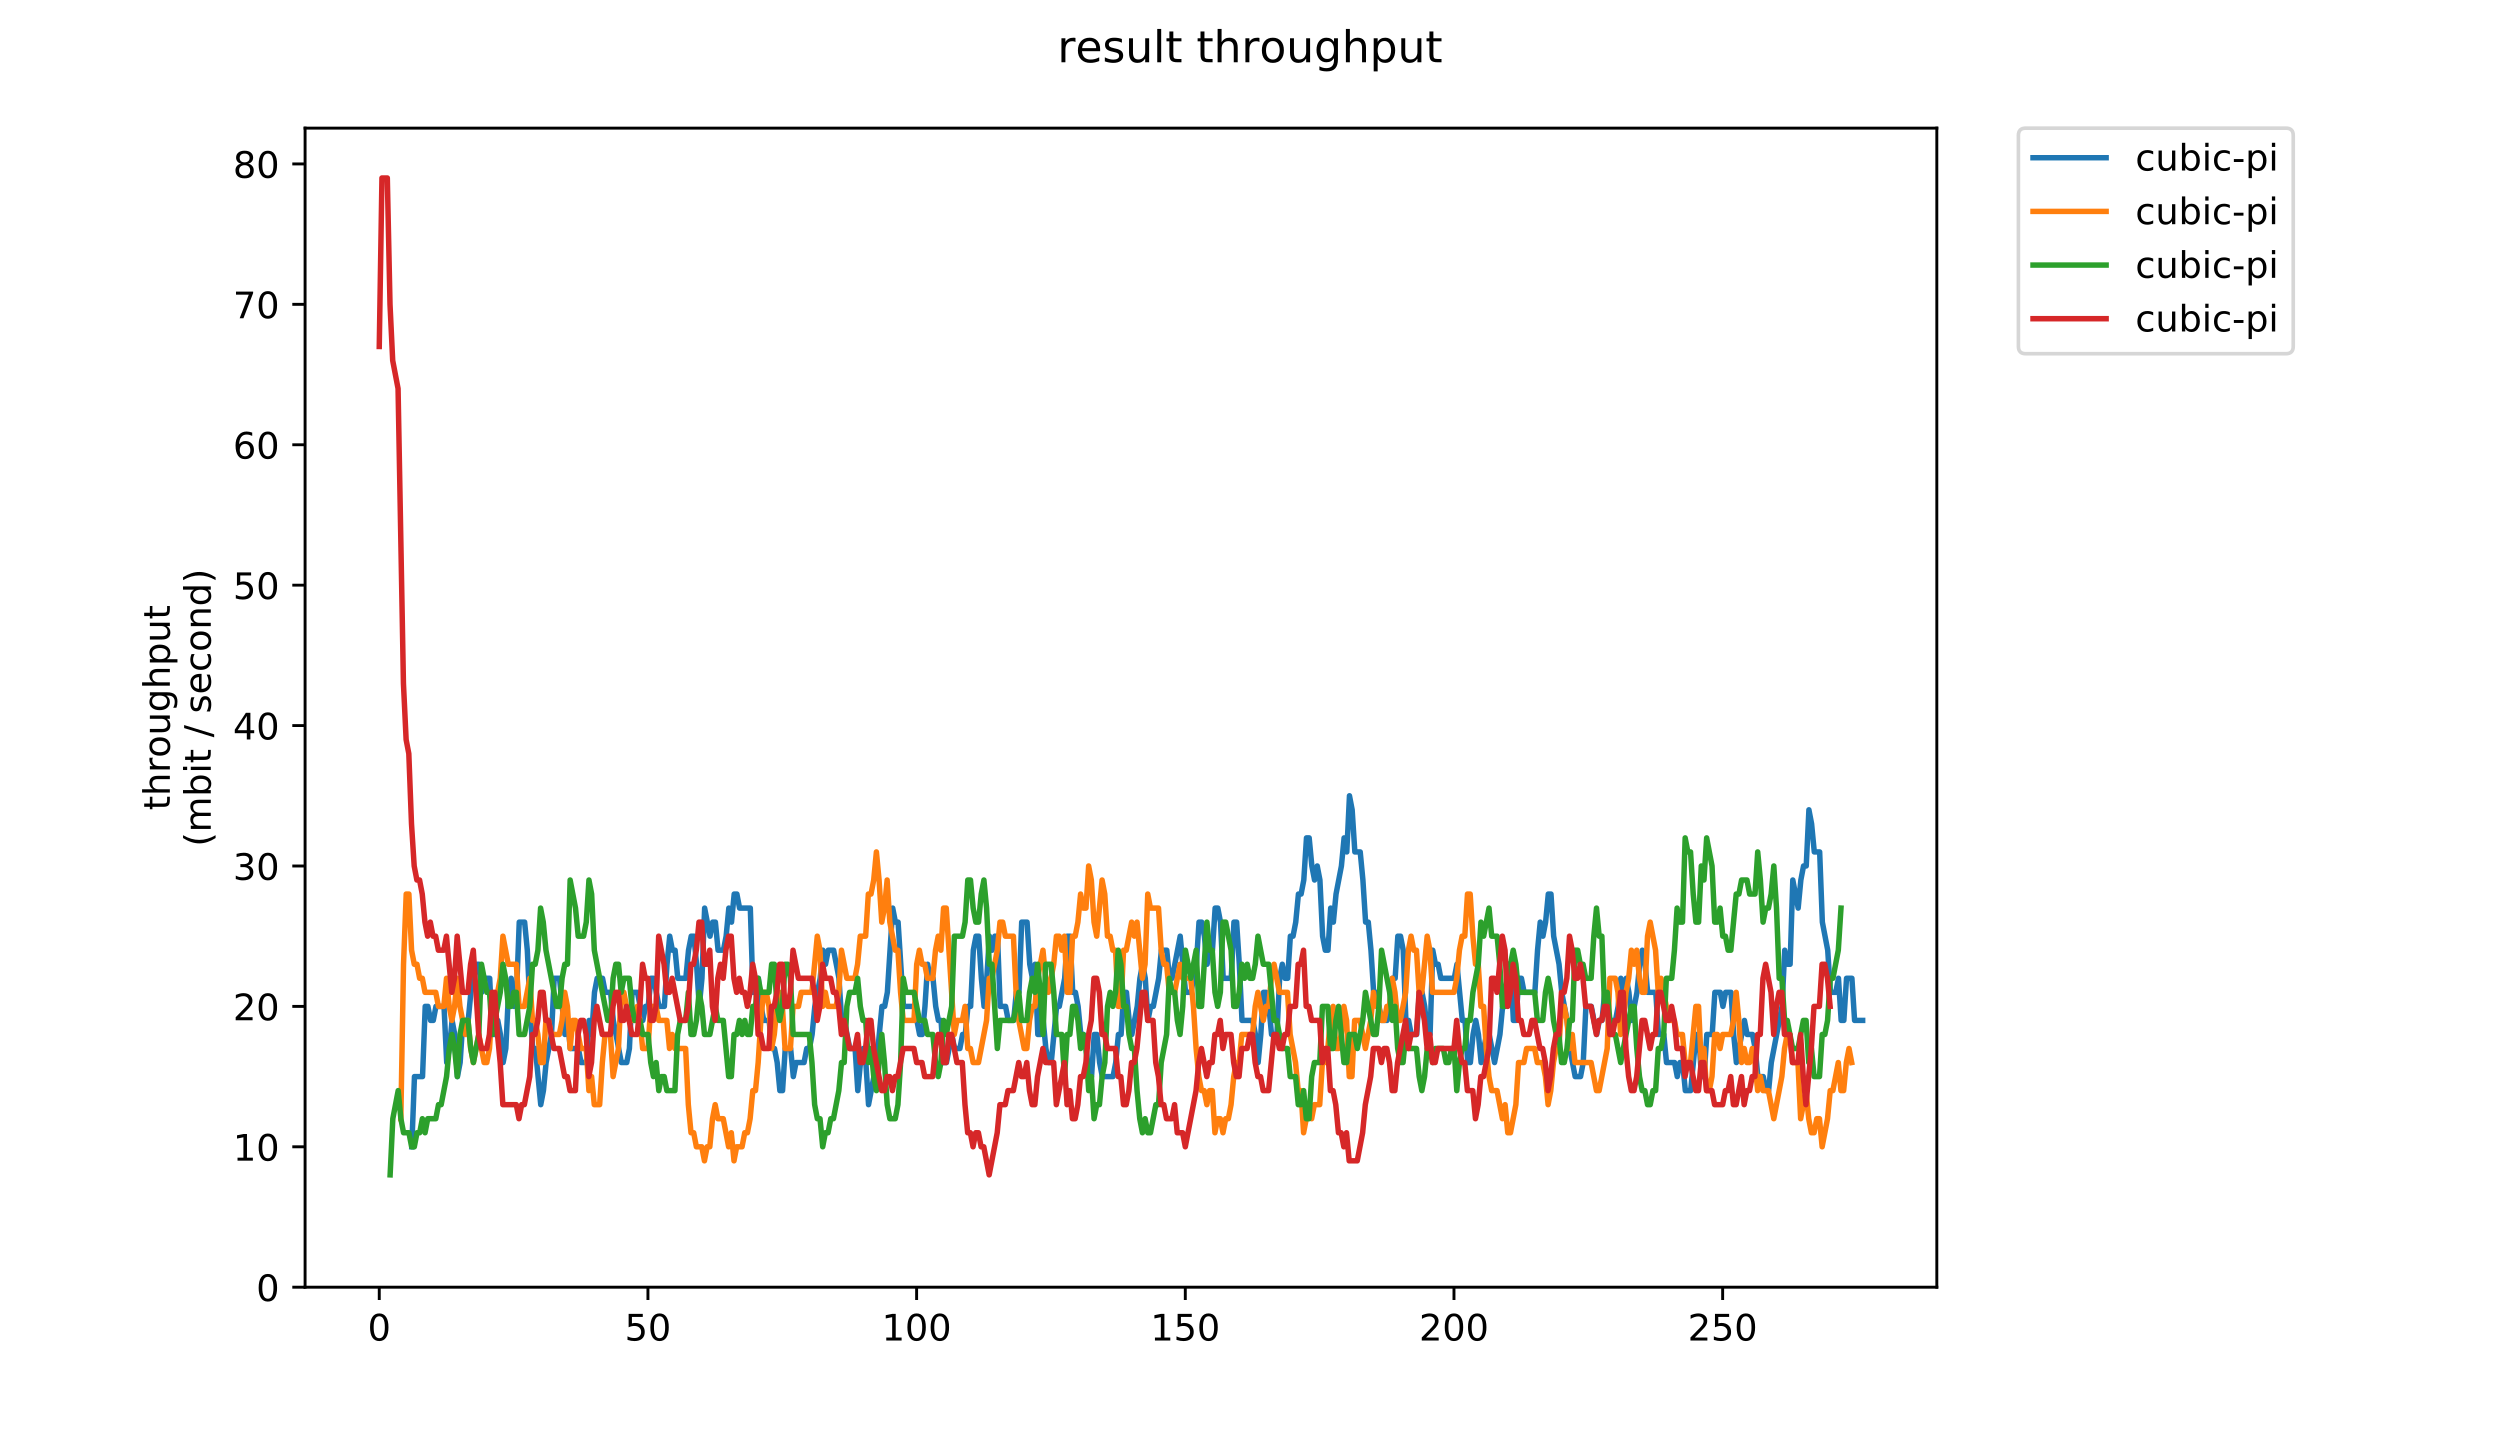 <?xml version="1.0" encoding="utf-8" standalone="no"?>
<!DOCTYPE svg PUBLIC "-//W3C//DTD SVG 1.1//EN"
  "http://www.w3.org/Graphics/SVG/1.1/DTD/svg11.dtd">
<!-- Created with matplotlib (https://matplotlib.org/) -->
<svg height="396pt" version="1.1" viewBox="0 0 684 396" width="684pt" xmlns="http://www.w3.org/2000/svg" xmlns:xlink="http://www.w3.org/1999/xlink">
 <defs>
  <style type="text/css">
*{stroke-linecap:butt;stroke-linejoin:round;}
  </style>
 </defs>
 <g id="figure_1">
  <g id="patch_1">
   <path d="M 0 396 
L 684 396 
L 684 0 
L 0 0 
z
" style="fill:#ffffff;"/>
  </g>
  <g id="axes_1">
   <g id="patch_2">
    <path d="M 83.472 352.174 
L 529.913 352.174 
L 529.913 35.062 
L 83.472 35.062 
z
" style="fill:#ffffff;"/>
   </g>
   <g id="matplotlib.axis_1">
    <g id="xtick_1">
     <g id="line2d_1">
      <defs>
       <path d="M 0 0 
L 0 3.5 
" id="m09dae9f3b0" style="stroke:#000000;stroke-width:0.8;"/>
      </defs>
      <g>
       <use style="stroke:#000000;stroke-width:0.8;" x="103.765" xlink:href="#m09dae9f3b0" y="352.174"/>
      </g>
     </g>
     <g id="text_1">
      <!-- 0 -->
      <defs>
       <path d="M 31.781 66.406 
Q 24.172 66.406 20.328 58.906 
Q 16.5 51.422 16.5 36.375 
Q 16.5 21.391 20.328 13.891 
Q 24.172 6.391 31.781 6.391 
Q 39.453 6.391 43.281 13.891 
Q 47.125 21.391 47.125 36.375 
Q 47.125 51.422 43.281 58.906 
Q 39.453 66.406 31.781 66.406 
z
M 31.781 74.219 
Q 44.047 74.219 50.516 64.516 
Q 56.984 54.828 56.984 36.375 
Q 56.984 17.969 50.516 8.266 
Q 44.047 -1.422 31.781 -1.422 
Q 19.531 -1.422 13.062 8.266 
Q 6.594 17.969 6.594 36.375 
Q 6.594 54.828 13.062 64.516 
Q 19.531 74.219 31.781 74.219 
z
" id="DejaVuSans-48"/>
      </defs>
      <g transform="translate(100.584 366.773)scale(0.1 -0.1)">
       <use xlink:href="#DejaVuSans-48"/>
      </g>
     </g>
    </g>
    <g id="xtick_2">
     <g id="line2d_2">
      <g>
       <use style="stroke:#000000;stroke-width:0.8;" x="177.276" xlink:href="#m09dae9f3b0" y="352.174"/>
      </g>
     </g>
     <g id="text_2">
      <!-- 50 -->
      <defs>
       <path d="M 10.797 72.906 
L 49.516 72.906 
L 49.516 64.594 
L 19.828 64.594 
L 19.828 46.734 
Q 21.969 47.469 24.109 47.828 
Q 26.266 48.188 28.422 48.188 
Q 40.625 48.188 47.75 41.5 
Q 54.891 34.812 54.891 23.391 
Q 54.891 11.625 47.562 5.094 
Q 40.234 -1.422 26.906 -1.422 
Q 22.312 -1.422 17.547 -0.641 
Q 12.797 0.141 7.719 1.703 
L 7.719 11.625 
Q 12.109 9.234 16.797 8.062 
Q 21.484 6.891 26.703 6.891 
Q 35.156 6.891 40.078 11.328 
Q 45.016 15.766 45.016 23.391 
Q 45.016 31 40.078 35.438 
Q 35.156 39.891 26.703 39.891 
Q 22.75 39.891 18.812 39.016 
Q 14.891 38.141 10.797 36.281 
z
" id="DejaVuSans-53"/>
      </defs>
      <g transform="translate(170.913 366.773)scale(0.1 -0.1)">
       <use xlink:href="#DejaVuSans-53"/>
       <use x="63.623" xlink:href="#DejaVuSans-48"/>
      </g>
     </g>
    </g>
    <g id="xtick_3">
     <g id="line2d_3">
      <g>
       <use style="stroke:#000000;stroke-width:0.8;" x="250.786" xlink:href="#m09dae9f3b0" y="352.174"/>
      </g>
     </g>
     <g id="text_3">
      <!-- 100 -->
      <defs>
       <path d="M 12.406 8.297 
L 28.516 8.297 
L 28.516 63.922 
L 10.984 60.406 
L 10.984 69.391 
L 28.422 72.906 
L 38.281 72.906 
L 38.281 8.297 
L 54.391 8.297 
L 54.391 0 
L 12.406 0 
z
" id="DejaVuSans-49"/>
      </defs>
      <g transform="translate(241.243 366.773)scale(0.1 -0.1)">
       <use xlink:href="#DejaVuSans-49"/>
       <use x="63.623" xlink:href="#DejaVuSans-48"/>
       <use x="127.246" xlink:href="#DejaVuSans-48"/>
      </g>
     </g>
    </g>
    <g id="xtick_4">
     <g id="line2d_4">
      <g>
       <use style="stroke:#000000;stroke-width:0.8;" x="324.297" xlink:href="#m09dae9f3b0" y="352.174"/>
      </g>
     </g>
     <g id="text_4">
      <!-- 150 -->
      <g transform="translate(314.753 366.773)scale(0.1 -0.1)">
       <use xlink:href="#DejaVuSans-49"/>
       <use x="63.623" xlink:href="#DejaVuSans-53"/>
       <use x="127.246" xlink:href="#DejaVuSans-48"/>
      </g>
     </g>
    </g>
    <g id="xtick_5">
     <g id="line2d_5">
      <g>
       <use style="stroke:#000000;stroke-width:0.8;" x="397.808" xlink:href="#m09dae9f3b0" y="352.174"/>
      </g>
     </g>
     <g id="text_5">
      <!-- 200 -->
      <defs>
       <path d="M 19.188 8.297 
L 53.609 8.297 
L 53.609 0 
L 7.328 0 
L 7.328 8.297 
Q 12.938 14.109 22.625 23.891 
Q 32.328 33.688 34.812 36.531 
Q 39.547 41.844 41.422 45.531 
Q 43.312 49.219 43.312 52.781 
Q 43.312 58.594 39.234 62.25 
Q 35.156 65.922 28.609 65.922 
Q 23.969 65.922 18.812 64.312 
Q 13.672 62.703 7.812 59.422 
L 7.812 69.391 
Q 13.766 71.781 18.938 73 
Q 24.125 74.219 28.422 74.219 
Q 39.75 74.219 46.484 68.547 
Q 53.219 62.891 53.219 53.422 
Q 53.219 48.922 51.531 44.891 
Q 49.859 40.875 45.406 35.406 
Q 44.188 33.984 37.641 27.219 
Q 31.109 20.453 19.188 8.297 
z
" id="DejaVuSans-50"/>
      </defs>
      <g transform="translate(388.264 366.773)scale(0.1 -0.1)">
       <use xlink:href="#DejaVuSans-50"/>
       <use x="63.623" xlink:href="#DejaVuSans-48"/>
       <use x="127.246" xlink:href="#DejaVuSans-48"/>
      </g>
     </g>
    </g>
    <g id="xtick_6">
     <g id="line2d_6">
      <g>
       <use style="stroke:#000000;stroke-width:0.8;" x="471.318" xlink:href="#m09dae9f3b0" y="352.174"/>
      </g>
     </g>
     <g id="text_6">
      <!-- 250 -->
      <g transform="translate(461.774 366.773)scale(0.1 -0.1)">
       <use xlink:href="#DejaVuSans-50"/>
       <use x="63.623" xlink:href="#DejaVuSans-53"/>
       <use x="127.246" xlink:href="#DejaVuSans-48"/>
      </g>
     </g>
    </g>
   </g>
   <g id="matplotlib.axis_2">
    <g id="ytick_1">
     <g id="line2d_7">
      <defs>
       <path d="M 0 0 
L -3.5 0 
" id="ma99c3ecaa7" style="stroke:#000000;stroke-width:0.8;"/>
      </defs>
      <g>
       <use style="stroke:#000000;stroke-width:0.8;" x="83.472" xlink:href="#ma99c3ecaa7" y="352.174"/>
      </g>
     </g>
     <g id="text_7">
      <!-- 0 -->
      <g transform="translate(70.11 355.973)scale(0.1 -0.1)">
       <use xlink:href="#DejaVuSans-48"/>
      </g>
     </g>
    </g>
    <g id="ytick_2">
     <g id="line2d_8">
      <g>
       <use style="stroke:#000000;stroke-width:0.8;" x="83.472" xlink:href="#ma99c3ecaa7" y="313.76"/>
      </g>
     </g>
     <g id="text_8">
      <!-- 10 -->
      <g transform="translate(63.747 317.559)scale(0.1 -0.1)">
       <use xlink:href="#DejaVuSans-49"/>
       <use x="63.623" xlink:href="#DejaVuSans-48"/>
      </g>
     </g>
    </g>
    <g id="ytick_3">
     <g id="line2d_9">
      <g>
       <use style="stroke:#000000;stroke-width:0.8;" x="83.472" xlink:href="#ma99c3ecaa7" y="275.345"/>
      </g>
     </g>
     <g id="text_9">
      <!-- 20 -->
      <g transform="translate(63.747 279.144)scale(0.1 -0.1)">
       <use xlink:href="#DejaVuSans-50"/>
       <use x="63.623" xlink:href="#DejaVuSans-48"/>
      </g>
     </g>
    </g>
    <g id="ytick_4">
     <g id="line2d_10">
      <g>
       <use style="stroke:#000000;stroke-width:0.8;" x="83.472" xlink:href="#ma99c3ecaa7" y="236.931"/>
      </g>
     </g>
     <g id="text_10">
      <!-- 30 -->
      <defs>
       <path d="M 40.578 39.312 
Q 47.656 37.797 51.625 33 
Q 55.609 28.219 55.609 21.188 
Q 55.609 10.406 48.188 4.484 
Q 40.766 -1.422 27.094 -1.422 
Q 22.516 -1.422 17.656 -0.516 
Q 12.797 0.391 7.625 2.203 
L 7.625 11.719 
Q 11.719 9.328 16.594 8.109 
Q 21.484 6.891 26.812 6.891 
Q 36.078 6.891 40.938 10.547 
Q 45.797 14.203 45.797 21.188 
Q 45.797 27.641 41.281 31.266 
Q 36.766 34.906 28.719 34.906 
L 20.219 34.906 
L 20.219 43.016 
L 29.109 43.016 
Q 36.375 43.016 40.234 45.922 
Q 44.094 48.828 44.094 54.297 
Q 44.094 59.906 40.109 62.906 
Q 36.141 65.922 28.719 65.922 
Q 24.656 65.922 20.016 65.031 
Q 15.375 64.156 9.812 62.312 
L 9.812 71.094 
Q 15.438 72.656 20.344 73.438 
Q 25.25 74.219 29.594 74.219 
Q 40.828 74.219 47.359 69.109 
Q 53.906 64.016 53.906 55.328 
Q 53.906 49.266 50.438 45.094 
Q 46.969 40.922 40.578 39.312 
z
" id="DejaVuSans-51"/>
      </defs>
      <g transform="translate(63.747 240.73)scale(0.1 -0.1)">
       <use xlink:href="#DejaVuSans-51"/>
       <use x="63.623" xlink:href="#DejaVuSans-48"/>
      </g>
     </g>
    </g>
    <g id="ytick_5">
     <g id="line2d_11">
      <g>
       <use style="stroke:#000000;stroke-width:0.8;" x="83.472" xlink:href="#ma99c3ecaa7" y="198.516"/>
      </g>
     </g>
     <g id="text_11">
      <!-- 40 -->
      <defs>
       <path d="M 37.797 64.312 
L 12.891 25.391 
L 37.797 25.391 
z
M 35.203 72.906 
L 47.609 72.906 
L 47.609 25.391 
L 58.016 25.391 
L 58.016 17.188 
L 47.609 17.188 
L 47.609 0 
L 37.797 0 
L 37.797 17.188 
L 4.891 17.188 
L 4.891 26.703 
z
" id="DejaVuSans-52"/>
      </defs>
      <g transform="translate(63.747 202.315)scale(0.1 -0.1)">
       <use xlink:href="#DejaVuSans-52"/>
       <use x="63.623" xlink:href="#DejaVuSans-48"/>
      </g>
     </g>
    </g>
    <g id="ytick_6">
     <g id="line2d_12">
      <g>
       <use style="stroke:#000000;stroke-width:0.8;" x="83.472" xlink:href="#ma99c3ecaa7" y="160.102"/>
      </g>
     </g>
     <g id="text_12">
      <!-- 50 -->
      <g transform="translate(63.747 163.901)scale(0.1 -0.1)">
       <use xlink:href="#DejaVuSans-53"/>
       <use x="63.623" xlink:href="#DejaVuSans-48"/>
      </g>
     </g>
    </g>
    <g id="ytick_7">
     <g id="line2d_13">
      <g>
       <use style="stroke:#000000;stroke-width:0.8;" x="83.472" xlink:href="#ma99c3ecaa7" y="121.687"/>
      </g>
     </g>
     <g id="text_13">
      <!-- 60 -->
      <defs>
       <path d="M 33.016 40.375 
Q 26.375 40.375 22.484 35.828 
Q 18.609 31.297 18.609 23.391 
Q 18.609 15.531 22.484 10.953 
Q 26.375 6.391 33.016 6.391 
Q 39.656 6.391 43.531 10.953 
Q 47.406 15.531 47.406 23.391 
Q 47.406 31.297 43.531 35.828 
Q 39.656 40.375 33.016 40.375 
z
M 52.594 71.297 
L 52.594 62.312 
Q 48.875 64.062 45.094 64.984 
Q 41.312 65.922 37.594 65.922 
Q 27.828 65.922 22.672 59.328 
Q 17.531 52.734 16.797 39.406 
Q 19.672 43.656 24.016 45.922 
Q 28.375 48.188 33.594 48.188 
Q 44.578 48.188 50.953 41.516 
Q 57.328 34.859 57.328 23.391 
Q 57.328 12.156 50.688 5.359 
Q 44.047 -1.422 33.016 -1.422 
Q 20.359 -1.422 13.672 8.266 
Q 6.984 17.969 6.984 36.375 
Q 6.984 53.656 15.188 63.938 
Q 23.391 74.219 37.203 74.219 
Q 40.922 74.219 44.703 73.484 
Q 48.484 72.75 52.594 71.297 
z
" id="DejaVuSans-54"/>
      </defs>
      <g transform="translate(63.747 125.486)scale(0.1 -0.1)">
       <use xlink:href="#DejaVuSans-54"/>
       <use x="63.623" xlink:href="#DejaVuSans-48"/>
      </g>
     </g>
    </g>
    <g id="ytick_8">
     <g id="line2d_14">
      <g>
       <use style="stroke:#000000;stroke-width:0.8;" x="83.472" xlink:href="#ma99c3ecaa7" y="83.273"/>
      </g>
     </g>
     <g id="text_14">
      <!-- 70 -->
      <defs>
       <path d="M 8.203 72.906 
L 55.078 72.906 
L 55.078 68.703 
L 28.609 0 
L 18.312 0 
L 43.219 64.594 
L 8.203 64.594 
z
" id="DejaVuSans-55"/>
      </defs>
      <g transform="translate(63.747 87.072)scale(0.1 -0.1)">
       <use xlink:href="#DejaVuSans-55"/>
       <use x="63.623" xlink:href="#DejaVuSans-48"/>
      </g>
     </g>
    </g>
    <g id="ytick_9">
     <g id="line2d_15">
      <g>
       <use style="stroke:#000000;stroke-width:0.8;" x="83.472" xlink:href="#ma99c3ecaa7" y="44.858"/>
      </g>
     </g>
     <g id="text_15">
      <!-- 80 -->
      <defs>
       <path d="M 31.781 34.625 
Q 24.75 34.625 20.719 30.859 
Q 16.703 27.094 16.703 20.516 
Q 16.703 13.922 20.719 10.156 
Q 24.75 6.391 31.781 6.391 
Q 38.812 6.391 42.859 10.172 
Q 46.922 13.969 46.922 20.516 
Q 46.922 27.094 42.891 30.859 
Q 38.875 34.625 31.781 34.625 
z
M 21.922 38.812 
Q 15.578 40.375 12.031 44.719 
Q 8.5 49.078 8.5 55.328 
Q 8.5 64.062 14.719 69.141 
Q 20.953 74.219 31.781 74.219 
Q 42.672 74.219 48.875 69.141 
Q 55.078 64.062 55.078 55.328 
Q 55.078 49.078 51.531 44.719 
Q 48 40.375 41.703 38.812 
Q 48.828 37.156 52.797 32.312 
Q 56.781 27.484 56.781 20.516 
Q 56.781 9.906 50.312 4.234 
Q 43.844 -1.422 31.781 -1.422 
Q 19.734 -1.422 13.25 4.234 
Q 6.781 9.906 6.781 20.516 
Q 6.781 27.484 10.781 32.312 
Q 14.797 37.156 21.922 38.812 
z
M 18.312 54.391 
Q 18.312 48.734 21.844 45.562 
Q 25.391 42.391 31.781 42.391 
Q 38.141 42.391 41.719 45.562 
Q 45.312 48.734 45.312 54.391 
Q 45.312 60.062 41.719 63.234 
Q 38.141 66.406 31.781 66.406 
Q 25.391 66.406 21.844 63.234 
Q 18.312 60.062 18.312 54.391 
z
" id="DejaVuSans-56"/>
      </defs>
      <g transform="translate(63.747 48.657)scale(0.1 -0.1)">
       <use xlink:href="#DejaVuSans-56"/>
       <use x="63.623" xlink:href="#DejaVuSans-48"/>
      </g>
     </g>
    </g>
    <g id="text_16">
     <!-- throughput -->
     <defs>
      <path d="M 18.312 70.219 
L 18.312 54.688 
L 36.812 54.688 
L 36.812 47.703 
L 18.312 47.703 
L 18.312 18.016 
Q 18.312 11.328 20.141 9.422 
Q 21.969 7.516 27.594 7.516 
L 36.812 7.516 
L 36.812 0 
L 27.594 0 
Q 17.188 0 13.234 3.875 
Q 9.281 7.766 9.281 18.016 
L 9.281 47.703 
L 2.688 47.703 
L 2.688 54.688 
L 9.281 54.688 
L 9.281 70.219 
z
" id="DejaVuSans-116"/>
      <path d="M 54.891 33.016 
L 54.891 0 
L 45.906 0 
L 45.906 32.719 
Q 45.906 40.484 42.875 44.328 
Q 39.844 48.188 33.797 48.188 
Q 26.516 48.188 22.312 43.547 
Q 18.109 38.922 18.109 30.906 
L 18.109 0 
L 9.078 0 
L 9.078 75.984 
L 18.109 75.984 
L 18.109 46.188 
Q 21.344 51.125 25.703 53.562 
Q 30.078 56 35.797 56 
Q 45.219 56 50.047 50.172 
Q 54.891 44.344 54.891 33.016 
z
" id="DejaVuSans-104"/>
      <path d="M 41.109 46.297 
Q 39.594 47.172 37.812 47.578 
Q 36.031 48 33.891 48 
Q 26.266 48 22.188 43.047 
Q 18.109 38.094 18.109 28.812 
L 18.109 0 
L 9.078 0 
L 9.078 54.688 
L 18.109 54.688 
L 18.109 46.188 
Q 20.953 51.172 25.484 53.578 
Q 30.031 56 36.531 56 
Q 37.453 56 38.578 55.875 
Q 39.703 55.766 41.062 55.516 
z
" id="DejaVuSans-114"/>
      <path d="M 30.609 48.391 
Q 23.391 48.391 19.188 42.75 
Q 14.984 37.109 14.984 27.297 
Q 14.984 17.484 19.156 11.844 
Q 23.344 6.203 30.609 6.203 
Q 37.797 6.203 41.984 11.859 
Q 46.188 17.531 46.188 27.297 
Q 46.188 37.016 41.984 42.703 
Q 37.797 48.391 30.609 48.391 
z
M 30.609 56 
Q 42.328 56 49.016 48.375 
Q 55.719 40.766 55.719 27.297 
Q 55.719 13.875 49.016 6.219 
Q 42.328 -1.422 30.609 -1.422 
Q 18.844 -1.422 12.172 6.219 
Q 5.516 13.875 5.516 27.297 
Q 5.516 40.766 12.172 48.375 
Q 18.844 56 30.609 56 
z
" id="DejaVuSans-111"/>
      <path d="M 8.5 21.578 
L 8.5 54.688 
L 17.484 54.688 
L 17.484 21.922 
Q 17.484 14.156 20.5 10.266 
Q 23.531 6.391 29.594 6.391 
Q 36.859 6.391 41.078 11.031 
Q 45.312 15.672 45.312 23.688 
L 45.312 54.688 
L 54.297 54.688 
L 54.297 0 
L 45.312 0 
L 45.312 8.406 
Q 42.047 3.422 37.719 1 
Q 33.406 -1.422 27.688 -1.422 
Q 18.266 -1.422 13.375 4.438 
Q 8.5 10.297 8.5 21.578 
z
M 31.109 56 
z
" id="DejaVuSans-117"/>
      <path d="M 45.406 27.984 
Q 45.406 37.75 41.375 43.109 
Q 37.359 48.484 30.078 48.484 
Q 22.859 48.484 18.828 43.109 
Q 14.797 37.75 14.797 27.984 
Q 14.797 18.266 18.828 12.891 
Q 22.859 7.516 30.078 7.516 
Q 37.359 7.516 41.375 12.891 
Q 45.406 18.266 45.406 27.984 
z
M 54.391 6.781 
Q 54.391 -7.172 48.188 -13.984 
Q 42 -20.797 29.203 -20.797 
Q 24.469 -20.797 20.266 -20.094 
Q 16.062 -19.391 12.109 -17.922 
L 12.109 -9.188 
Q 16.062 -11.328 19.922 -12.344 
Q 23.781 -13.375 27.781 -13.375 
Q 36.625 -13.375 41.016 -8.766 
Q 45.406 -4.156 45.406 5.172 
L 45.406 9.625 
Q 42.625 4.781 38.281 2.391 
Q 33.938 0 27.875 0 
Q 17.828 0 11.672 7.656 
Q 5.516 15.328 5.516 27.984 
Q 5.516 40.672 11.672 48.328 
Q 17.828 56 27.875 56 
Q 33.938 56 38.281 53.609 
Q 42.625 51.219 45.406 46.391 
L 45.406 54.688 
L 54.391 54.688 
z
" id="DejaVuSans-103"/>
      <path d="M 18.109 8.203 
L 18.109 -20.797 
L 9.078 -20.797 
L 9.078 54.688 
L 18.109 54.688 
L 18.109 46.391 
Q 20.953 51.266 25.266 53.625 
Q 29.594 56 35.594 56 
Q 45.562 56 51.781 48.094 
Q 58.016 40.188 58.016 27.297 
Q 58.016 14.406 51.781 6.484 
Q 45.562 -1.422 35.594 -1.422 
Q 29.594 -1.422 25.266 0.953 
Q 20.953 3.328 18.109 8.203 
z
M 48.688 27.297 
Q 48.688 37.203 44.609 42.844 
Q 40.531 48.484 33.406 48.484 
Q 26.266 48.484 22.188 42.844 
Q 18.109 37.203 18.109 27.297 
Q 18.109 17.391 22.188 11.75 
Q 26.266 6.109 33.406 6.109 
Q 40.531 6.109 44.609 11.75 
Q 48.688 17.391 48.688 27.297 
z
" id="DejaVuSans-112"/>
     </defs>
     <g transform="translate(46.47 221.675)rotate(-90)scale(0.1 -0.1)">
      <use xlink:href="#DejaVuSans-116"/>
      <use x="39.209" xlink:href="#DejaVuSans-104"/>
      <use x="102.588" xlink:href="#DejaVuSans-114"/>
      <use x="143.67" xlink:href="#DejaVuSans-111"/>
      <use x="204.852" xlink:href="#DejaVuSans-117"/>
      <use x="268.23" xlink:href="#DejaVuSans-103"/>
      <use x="331.707" xlink:href="#DejaVuSans-104"/>
      <use x="395.086" xlink:href="#DejaVuSans-112"/>
      <use x="458.562" xlink:href="#DejaVuSans-117"/>
      <use x="521.941" xlink:href="#DejaVuSans-116"/>
     </g>
     <!-- (mbit / second) -->
     <defs>
      <path d="M 31 75.875 
Q 24.469 64.656 21.281 53.656 
Q 18.109 42.672 18.109 31.391 
Q 18.109 20.125 21.312 9.062 
Q 24.516 -2 31 -13.188 
L 23.188 -13.188 
Q 15.875 -1.703 12.234 9.375 
Q 8.594 20.453 8.594 31.391 
Q 8.594 42.281 12.203 53.312 
Q 15.828 64.359 23.188 75.875 
z
" id="DejaVuSans-40"/>
      <path d="M 52 44.188 
Q 55.375 50.25 60.062 53.125 
Q 64.75 56 71.094 56 
Q 79.641 56 84.281 50.016 
Q 88.922 44.047 88.922 33.016 
L 88.922 0 
L 79.891 0 
L 79.891 32.719 
Q 79.891 40.578 77.094 44.375 
Q 74.312 48.188 68.609 48.188 
Q 61.625 48.188 57.562 43.547 
Q 53.516 38.922 53.516 30.906 
L 53.516 0 
L 44.484 0 
L 44.484 32.719 
Q 44.484 40.625 41.703 44.406 
Q 38.922 48.188 33.109 48.188 
Q 26.219 48.188 22.156 43.531 
Q 18.109 38.875 18.109 30.906 
L 18.109 0 
L 9.078 0 
L 9.078 54.688 
L 18.109 54.688 
L 18.109 46.188 
Q 21.188 51.219 25.484 53.609 
Q 29.781 56 35.688 56 
Q 41.656 56 45.828 52.969 
Q 50 49.953 52 44.188 
z
" id="DejaVuSans-109"/>
      <path d="M 48.688 27.297 
Q 48.688 37.203 44.609 42.844 
Q 40.531 48.484 33.406 48.484 
Q 26.266 48.484 22.188 42.844 
Q 18.109 37.203 18.109 27.297 
Q 18.109 17.391 22.188 11.75 
Q 26.266 6.109 33.406 6.109 
Q 40.531 6.109 44.609 11.75 
Q 48.688 17.391 48.688 27.297 
z
M 18.109 46.391 
Q 20.953 51.266 25.266 53.625 
Q 29.594 56 35.594 56 
Q 45.562 56 51.781 48.094 
Q 58.016 40.188 58.016 27.297 
Q 58.016 14.406 51.781 6.484 
Q 45.562 -1.422 35.594 -1.422 
Q 29.594 -1.422 25.266 0.953 
Q 20.953 3.328 18.109 8.203 
L 18.109 0 
L 9.078 0 
L 9.078 75.984 
L 18.109 75.984 
z
" id="DejaVuSans-98"/>
      <path d="M 9.422 54.688 
L 18.406 54.688 
L 18.406 0 
L 9.422 0 
z
M 9.422 75.984 
L 18.406 75.984 
L 18.406 64.594 
L 9.422 64.594 
z
" id="DejaVuSans-105"/>
      <path id="DejaVuSans-32"/>
      <path d="M 25.391 72.906 
L 33.688 72.906 
L 8.297 -9.281 
L 0 -9.281 
z
" id="DejaVuSans-47"/>
      <path d="M 44.281 53.078 
L 44.281 44.578 
Q 40.484 46.531 36.375 47.5 
Q 32.281 48.484 27.875 48.484 
Q 21.188 48.484 17.844 46.438 
Q 14.5 44.391 14.5 40.281 
Q 14.5 37.156 16.891 35.375 
Q 19.281 33.594 26.516 31.984 
L 29.594 31.297 
Q 39.156 29.25 43.188 25.516 
Q 47.219 21.781 47.219 15.094 
Q 47.219 7.469 41.188 3.016 
Q 35.156 -1.422 24.609 -1.422 
Q 20.219 -1.422 15.453 -0.562 
Q 10.688 0.297 5.422 2 
L 5.422 11.281 
Q 10.406 8.688 15.234 7.391 
Q 20.062 6.109 24.812 6.109 
Q 31.156 6.109 34.562 8.281 
Q 37.984 10.453 37.984 14.406 
Q 37.984 18.062 35.516 20.016 
Q 33.062 21.969 24.703 23.781 
L 21.578 24.516 
Q 13.234 26.266 9.516 29.906 
Q 5.812 33.547 5.812 39.891 
Q 5.812 47.609 11.281 51.797 
Q 16.75 56 26.812 56 
Q 31.781 56 36.172 55.266 
Q 40.578 54.547 44.281 53.078 
z
" id="DejaVuSans-115"/>
      <path d="M 56.203 29.594 
L 56.203 25.203 
L 14.891 25.203 
Q 15.484 15.922 20.484 11.062 
Q 25.484 6.203 34.422 6.203 
Q 39.594 6.203 44.453 7.469 
Q 49.312 8.734 54.109 11.281 
L 54.109 2.781 
Q 49.266 0.734 44.188 -0.344 
Q 39.109 -1.422 33.891 -1.422 
Q 20.797 -1.422 13.156 6.188 
Q 5.516 13.812 5.516 26.812 
Q 5.516 40.234 12.766 48.109 
Q 20.016 56 32.328 56 
Q 43.359 56 49.781 48.891 
Q 56.203 41.797 56.203 29.594 
z
M 47.219 32.234 
Q 47.125 39.594 43.094 43.984 
Q 39.062 48.391 32.422 48.391 
Q 24.906 48.391 20.391 44.141 
Q 15.875 39.891 15.188 32.172 
z
" id="DejaVuSans-101"/>
      <path d="M 48.781 52.594 
L 48.781 44.188 
Q 44.969 46.297 41.141 47.344 
Q 37.312 48.391 33.406 48.391 
Q 24.656 48.391 19.812 42.844 
Q 14.984 37.312 14.984 27.297 
Q 14.984 17.281 19.812 11.734 
Q 24.656 6.203 33.406 6.203 
Q 37.312 6.203 41.141 7.25 
Q 44.969 8.297 48.781 10.406 
L 48.781 2.094 
Q 45.016 0.344 40.984 -0.531 
Q 36.969 -1.422 32.422 -1.422 
Q 20.062 -1.422 12.781 6.344 
Q 5.516 14.109 5.516 27.297 
Q 5.516 40.672 12.859 48.328 
Q 20.219 56 33.016 56 
Q 37.156 56 41.109 55.141 
Q 45.062 54.297 48.781 52.594 
z
" id="DejaVuSans-99"/>
      <path d="M 54.891 33.016 
L 54.891 0 
L 45.906 0 
L 45.906 32.719 
Q 45.906 40.484 42.875 44.328 
Q 39.844 48.188 33.797 48.188 
Q 26.516 48.188 22.312 43.547 
Q 18.109 38.922 18.109 30.906 
L 18.109 0 
L 9.078 0 
L 9.078 54.688 
L 18.109 54.688 
L 18.109 46.188 
Q 21.344 51.125 25.703 53.562 
Q 30.078 56 35.797 56 
Q 45.219 56 50.047 50.172 
Q 54.891 44.344 54.891 33.016 
z
" id="DejaVuSans-110"/>
      <path d="M 45.406 46.391 
L 45.406 75.984 
L 54.391 75.984 
L 54.391 0 
L 45.406 0 
L 45.406 8.203 
Q 42.578 3.328 38.25 0.953 
Q 33.938 -1.422 27.875 -1.422 
Q 17.969 -1.422 11.734 6.484 
Q 5.516 14.406 5.516 27.297 
Q 5.516 40.188 11.734 48.094 
Q 17.969 56 27.875 56 
Q 33.938 56 38.25 53.625 
Q 42.578 51.266 45.406 46.391 
z
M 14.797 27.297 
Q 14.797 17.391 18.875 11.75 
Q 22.953 6.109 30.078 6.109 
Q 37.203 6.109 41.297 11.75 
Q 45.406 17.391 45.406 27.297 
Q 45.406 37.203 41.297 42.844 
Q 37.203 48.484 30.078 48.484 
Q 22.953 48.484 18.875 42.844 
Q 14.797 37.203 14.797 27.297 
z
" id="DejaVuSans-100"/>
      <path d="M 8.016 75.875 
L 15.828 75.875 
Q 23.141 64.359 26.781 53.312 
Q 30.422 42.281 30.422 31.391 
Q 30.422 20.453 26.781 9.375 
Q 23.141 -1.703 15.828 -13.188 
L 8.016 -13.188 
Q 14.5 -2 17.703 9.062 
Q 20.906 20.125 20.906 31.391 
Q 20.906 42.672 17.703 53.656 
Q 14.5 64.656 8.016 75.875 
z
" id="DejaVuSans-41"/>
     </defs>
     <g transform="translate(57.668 231.609)rotate(-90)scale(0.1 -0.1)">
      <use xlink:href="#DejaVuSans-40"/>
      <use x="39.014" xlink:href="#DejaVuSans-109"/>
      <use x="136.426" xlink:href="#DejaVuSans-98"/>
      <use x="199.902" xlink:href="#DejaVuSans-105"/>
      <use x="227.686" xlink:href="#DejaVuSans-116"/>
      <use x="266.895" xlink:href="#DejaVuSans-32"/>
      <use x="298.682" xlink:href="#DejaVuSans-47"/>
      <use x="332.373" xlink:href="#DejaVuSans-32"/>
      <use x="364.16" xlink:href="#DejaVuSans-115"/>
      <use x="416.26" xlink:href="#DejaVuSans-101"/>
      <use x="477.783" xlink:href="#DejaVuSans-99"/>
      <use x="532.764" xlink:href="#DejaVuSans-111"/>
      <use x="593.945" xlink:href="#DejaVuSans-110"/>
      <use x="657.324" xlink:href="#DejaVuSans-100"/>
      <use x="720.801" xlink:href="#DejaVuSans-41"/>
     </g>
    </g>
   </g>
   <g id="line2d_16">
    <path clip-path="url(#pf446fd4dc3)" d="M 112.663 313.76 
L 113.398 294.552 
L 115.603 294.552 
L 116.338 275.345 
L 117.073 275.345 
L 117.809 279.187 
L 118.544 279.187 
L 119.279 275.345 
L 121.484 275.345 
L 122.219 290.711 
L 122.954 286.87 
L 123.689 279.187 
L 124.425 283.028 
L 125.16 294.552 
L 125.895 290.711 
L 126.63 279.187 
L 128.1 279.187 
L 128.835 271.504 
L 130.305 263.821 
L 131.04 263.821 
L 131.776 271.504 
L 132.511 267.662 
L 133.981 267.662 
L 134.716 283.028 
L 135.451 283.028 
L 136.186 279.187 
L 136.921 283.028 
L 137.656 290.711 
L 138.392 286.87 
L 139.127 271.504 
L 139.862 267.662 
L 140.597 275.345 
L 141.332 271.504 
L 142.067 252.296 
L 143.537 252.296 
L 144.272 259.979 
L 145.008 275.345 
L 145.743 286.87 
L 146.478 286.87 
L 147.948 302.235 
L 148.683 298.394 
L 149.418 290.711 
L 150.888 283.028 
L 151.623 267.662 
L 153.094 267.662 
L 154.564 283.028 
L 155.299 279.187 
L 156.034 286.87 
L 158.239 286.87 
L 158.975 290.711 
L 160.445 290.711 
L 161.18 279.187 
L 161.915 283.028 
L 162.65 271.504 
L 163.385 267.662 
L 164.855 267.662 
L 165.59 271.504 
L 167.061 271.504 
L 167.796 279.187 
L 170.001 290.711 
L 171.471 290.711 
L 172.206 286.87 
L 172.942 271.504 
L 174.412 271.504 
L 175.882 279.187 
L 176.617 275.345 
L 177.352 275.345 
L 178.087 267.662 
L 178.822 267.662 
L 180.293 275.345 
L 181.763 275.345 
L 182.498 263.821 
L 183.233 256.138 
L 183.968 259.979 
L 184.703 259.979 
L 185.438 267.662 
L 187.644 267.662 
L 188.379 259.979 
L 189.114 256.138 
L 189.849 256.138 
L 190.584 263.821 
L 191.319 275.345 
L 192.054 267.662 
L 192.789 248.455 
L 194.26 256.138 
L 194.995 252.296 
L 195.73 252.296 
L 196.465 259.979 
L 197.935 259.979 
L 198.67 256.138 
L 199.405 248.455 
L 200.14 252.296 
L 200.876 244.614 
L 201.611 244.614 
L 202.346 248.455 
L 205.286 248.455 
L 206.021 271.504 
L 206.756 271.504 
L 207.492 267.662 
L 208.227 275.345 
L 208.962 279.187 
L 210.432 279.187 
L 211.167 286.87 
L 211.902 286.87 
L 212.637 290.711 
L 213.372 298.394 
L 214.107 298.394 
L 214.843 286.87 
L 216.313 286.87 
L 217.048 294.552 
L 217.783 290.711 
L 219.988 290.711 
L 220.723 286.87 
L 221.459 286.87 
L 222.194 283.028 
L 222.929 275.345 
L 224.399 267.662 
L 225.134 259.979 
L 225.869 263.821 
L 226.604 259.979 
L 228.075 259.979 
L 229.545 267.662 
L 230.28 279.187 
L 231.015 279.187 
L 232.485 286.87 
L 233.955 286.87 
L 234.69 298.394 
L 235.426 290.711 
L 236.161 286.87 
L 236.896 290.711 
L 237.631 302.235 
L 239.836 290.711 
L 241.306 275.345 
L 242.042 275.345 
L 242.777 271.504 
L 244.247 248.455 
L 244.982 252.296 
L 245.717 252.296 
L 247.187 275.345 
L 250.128 275.345 
L 251.598 283.028 
L 252.333 283.028 
L 253.068 275.345 
L 253.803 263.821 
L 254.538 267.662 
L 255.273 267.662 
L 256.009 275.345 
L 256.744 279.187 
L 257.479 279.187 
L 258.214 290.711 
L 258.949 290.711 
L 260.419 283.028 
L 261.154 286.87 
L 262.625 286.87 
L 263.36 283.028 
L 264.095 283.028 
L 264.83 275.345 
L 265.565 275.345 
L 266.3 259.979 
L 267.035 256.138 
L 267.77 256.138 
L 268.505 267.662 
L 269.24 275.345 
L 269.976 267.662 
L 270.711 256.138 
L 271.446 259.979 
L 272.181 256.138 
L 272.916 256.138 
L 273.651 275.345 
L 275.121 275.345 
L 275.856 279.187 
L 277.327 279.187 
L 278.062 271.504 
L 278.797 271.504 
L 279.532 252.296 
L 281.002 252.296 
L 281.737 263.821 
L 282.472 267.662 
L 283.207 263.821 
L 283.943 283.028 
L 284.678 283.028 
L 285.413 279.187 
L 286.148 286.87 
L 286.883 290.711 
L 287.618 290.711 
L 289.088 275.345 
L 289.823 275.345 
L 291.294 267.662 
L 292.029 256.138 
L 292.764 256.138 
L 293.499 271.504 
L 294.234 271.504 
L 294.969 275.345 
L 295.704 283.028 
L 296.439 283.028 
L 297.175 286.87 
L 297.91 294.552 
L 298.645 294.552 
L 299.38 283.028 
L 300.115 283.028 
L 300.85 290.711 
L 301.585 294.552 
L 304.526 294.552 
L 305.261 290.711 
L 305.996 283.028 
L 306.731 283.028 
L 307.466 271.504 
L 308.201 271.504 
L 308.936 279.187 
L 309.671 283.028 
L 311.142 275.345 
L 311.877 267.662 
L 312.612 263.821 
L 313.347 267.662 
L 314.082 279.187 
L 314.817 275.345 
L 315.552 275.345 
L 317.022 267.662 
L 317.757 259.979 
L 319.228 259.979 
L 319.963 267.662 
L 320.698 267.662 
L 322.903 256.138 
L 324.373 271.504 
L 325.844 271.504 
L 327.314 263.821 
L 328.049 252.296 
L 328.784 252.296 
L 329.519 256.138 
L 330.254 263.821 
L 330.989 259.979 
L 331.724 259.979 
L 332.46 248.455 
L 333.195 248.455 
L 333.93 252.296 
L 334.665 267.662 
L 336.87 267.662 
L 337.605 252.296 
L 338.34 252.296 
L 339.076 263.821 
L 339.811 279.187 
L 342.751 279.187 
L 343.486 283.028 
L 344.221 290.711 
L 344.956 283.028 
L 345.692 271.504 
L 346.427 271.504 
L 347.162 275.345 
L 347.897 283.028 
L 349.367 283.028 
L 350.102 267.662 
L 350.837 263.821 
L 351.572 267.662 
L 352.307 267.662 
L 353.043 256.138 
L 353.778 256.138 
L 354.513 252.296 
L 355.248 244.614 
L 355.983 244.614 
L 356.718 240.772 
L 357.453 229.248 
L 358.188 229.248 
L 358.923 236.931 
L 359.659 240.772 
L 360.394 236.931 
L 361.129 240.772 
L 361.864 256.138 
L 362.599 259.979 
L 363.334 259.979 
L 364.069 248.455 
L 364.804 252.296 
L 365.539 244.614 
L 367.01 236.931 
L 367.745 229.248 
L 368.48 233.089 
L 369.215 217.723 
L 369.95 221.565 
L 370.685 233.089 
L 372.155 233.089 
L 372.89 240.772 
L 373.626 252.296 
L 374.361 252.296 
L 375.096 259.979 
L 375.831 271.504 
L 376.566 271.504 
L 378.036 279.187 
L 379.506 279.187 
L 380.242 275.345 
L 380.977 267.662 
L 381.712 267.662 
L 382.447 256.138 
L 383.182 256.138 
L 383.917 259.979 
L 384.652 279.187 
L 385.387 279.187 
L 386.122 283.028 
L 387.593 283.028 
L 388.328 271.504 
L 389.063 271.504 
L 389.798 275.345 
L 390.533 283.028 
L 391.268 283.028 
L 392.003 259.979 
L 392.738 263.821 
L 393.473 263.821 
L 394.209 267.662 
L 397.884 267.662 
L 398.619 263.821 
L 400.089 279.187 
L 400.824 279.187 
L 401.56 290.711 
L 402.295 290.711 
L 403.03 283.028 
L 403.765 279.187 
L 404.5 283.028 
L 405.235 290.711 
L 406.705 283.028 
L 407.44 283.028 
L 408.911 290.711 
L 410.381 283.028 
L 411.116 275.345 
L 411.851 275.345 
L 412.586 263.821 
L 413.321 263.821 
L 414.056 279.187 
L 414.792 279.187 
L 415.527 267.662 
L 416.262 267.662 
L 416.997 271.504 
L 419.937 271.504 
L 420.672 259.979 
L 421.407 252.296 
L 422.143 256.138 
L 422.878 252.296 
L 423.613 244.614 
L 424.348 244.614 
L 425.083 256.138 
L 426.553 263.821 
L 427.288 271.504 
L 428.759 279.187 
L 429.494 286.87 
L 430.964 294.552 
L 432.434 294.552 
L 433.169 290.711 
L 433.904 275.345 
L 435.374 275.345 
L 436.845 283.028 
L 437.58 279.187 
L 438.315 279.187 
L 439.05 271.504 
L 439.785 275.345 
L 440.52 283.028 
L 441.255 279.187 
L 441.99 279.187 
L 442.726 275.345 
L 443.461 267.662 
L 444.196 271.504 
L 444.931 267.662 
L 445.666 271.504 
L 446.401 279.187 
L 447.871 271.504 
L 448.606 263.821 
L 449.341 259.979 
L 450.077 263.821 
L 450.812 271.504 
L 453.017 271.504 
L 453.752 283.028 
L 455.222 283.028 
L 455.957 290.711 
L 458.163 290.711 
L 458.898 294.552 
L 459.633 290.711 
L 460.368 290.711 
L 461.103 298.394 
L 462.573 298.394 
L 464.044 283.028 
L 464.779 283.028 
L 465.514 294.552 
L 466.249 294.552 
L 466.984 283.028 
L 468.454 283.028 
L 469.189 271.504 
L 470.66 271.504 
L 471.395 275.345 
L 472.13 271.504 
L 473.6 271.504 
L 474.335 283.028 
L 475.07 290.711 
L 477.276 279.187 
L 478.011 283.028 
L 479.481 283.028 
L 480.216 286.87 
L 480.951 294.552 
L 482.421 294.552 
L 483.156 298.394 
L 483.891 298.394 
L 484.627 290.711 
L 487.567 275.345 
L 488.302 259.979 
L 489.037 263.821 
L 489.772 263.821 
L 490.507 240.772 
L 491.978 248.455 
L 492.713 240.772 
L 493.448 236.931 
L 494.183 236.931 
L 494.918 221.565 
L 495.653 225.406 
L 496.388 233.089 
L 497.859 233.089 
L 498.594 252.296 
L 500.064 259.979 
L 500.799 271.504 
L 502.269 271.504 
L 503.004 267.662 
L 503.739 279.187 
L 504.474 279.187 
L 505.21 267.662 
L 506.68 267.662 
L 507.415 279.187 
L 509.62 279.187 
L 509.62 279.187 
" style="fill:none;stroke:#1f77b4;stroke-linecap:square;stroke-width:1.5;"/>
   </g>
   <g id="line2d_17">
    <path clip-path="url(#pf446fd4dc3)" d="M 109.667 306.077 
L 110.402 263.821 
L 111.137 244.614 
L 111.872 244.614 
L 112.607 259.979 
L 113.342 263.821 
L 114.077 263.821 
L 114.812 267.662 
L 115.547 267.662 
L 116.282 271.504 
L 119.223 271.504 
L 119.958 275.345 
L 121.428 275.345 
L 122.163 267.662 
L 122.898 275.345 
L 123.634 279.187 
L 124.369 275.345 
L 125.104 267.662 
L 125.839 275.345 
L 127.309 283.028 
L 128.044 279.187 
L 128.779 286.87 
L 129.514 290.711 
L 130.985 283.028 
L 132.455 290.711 
L 133.19 290.711 
L 133.925 286.87 
L 134.66 275.345 
L 135.395 275.345 
L 136.865 267.662 
L 137.601 256.138 
L 139.071 263.821 
L 141.276 263.821 
L 142.011 275.345 
L 143.481 275.345 
L 144.952 267.662 
L 145.687 279.187 
L 146.422 279.187 
L 147.157 283.028 
L 147.892 290.711 
L 148.627 290.711 
L 149.362 279.187 
L 150.097 279.187 
L 150.832 283.028 
L 153.038 283.028 
L 153.773 279.187 
L 154.508 271.504 
L 155.243 275.345 
L 155.978 286.87 
L 156.713 279.187 
L 157.448 279.187 
L 158.919 286.87 
L 160.389 286.87 
L 161.124 298.394 
L 161.859 294.552 
L 162.594 302.235 
L 164.064 302.235 
L 164.8 290.711 
L 165.535 283.028 
L 167.005 283.028 
L 167.74 294.552 
L 169.21 286.87 
L 169.945 271.504 
L 170.68 271.504 
L 172.151 279.187 
L 173.621 279.187 
L 174.356 275.345 
L 175.091 279.187 
L 175.826 286.87 
L 177.296 286.87 
L 178.031 275.345 
L 179.502 275.345 
L 180.237 279.187 
L 182.442 279.187 
L 183.177 286.87 
L 183.912 283.028 
L 184.647 286.87 
L 187.588 286.87 
L 188.323 302.235 
L 189.058 309.918 
L 189.793 309.918 
L 190.528 313.76 
L 191.998 313.76 
L 192.734 317.601 
L 193.469 313.76 
L 194.204 313.76 
L 194.939 306.077 
L 195.674 302.235 
L 196.409 306.077 
L 197.879 306.077 
L 199.349 313.76 
L 200.085 309.918 
L 200.82 317.601 
L 201.555 313.76 
L 203.025 313.76 
L 203.76 309.918 
L 204.495 309.918 
L 205.23 306.077 
L 205.965 298.394 
L 206.701 298.394 
L 207.436 290.711 
L 208.171 279.187 
L 208.906 271.504 
L 209.641 271.504 
L 210.376 275.345 
L 211.111 286.87 
L 211.846 283.028 
L 212.581 275.345 
L 213.317 271.504 
L 214.052 275.345 
L 214.787 286.87 
L 216.257 286.87 
L 216.992 275.345 
L 218.462 275.345 
L 219.197 271.504 
L 222.138 271.504 
L 223.608 256.138 
L 224.343 259.979 
L 225.078 275.345 
L 225.813 271.504 
L 226.548 275.345 
L 228.754 275.345 
L 229.489 271.504 
L 230.224 259.979 
L 231.694 267.662 
L 233.899 267.662 
L 234.635 263.821 
L 235.37 256.138 
L 236.84 256.138 
L 237.575 244.614 
L 238.31 244.614 
L 239.045 240.772 
L 239.78 233.089 
L 240.515 240.772 
L 241.251 252.296 
L 241.986 248.455 
L 242.721 240.772 
L 243.456 252.296 
L 244.926 259.979 
L 245.661 259.979 
L 246.396 271.504 
L 247.131 279.187 
L 250.072 279.187 
L 250.807 263.821 
L 251.542 259.979 
L 252.277 263.821 
L 253.012 263.821 
L 253.747 267.662 
L 255.218 267.662 
L 255.953 259.979 
L 256.688 256.138 
L 257.423 259.979 
L 258.158 248.455 
L 258.893 248.455 
L 261.098 283.028 
L 261.834 279.187 
L 263.304 279.187 
L 264.039 275.345 
L 264.774 286.87 
L 265.509 286.87 
L 266.244 290.711 
L 267.714 290.711 
L 269.92 279.187 
L 270.655 267.662 
L 271.39 267.662 
L 272.86 259.979 
L 273.595 252.296 
L 274.33 252.296 
L 275.065 256.138 
L 277.271 256.138 
L 278.006 271.504 
L 278.741 279.187 
L 280.211 286.87 
L 280.946 286.87 
L 281.681 279.187 
L 282.417 275.345 
L 283.152 275.345 
L 283.887 267.662 
L 285.357 259.979 
L 286.092 267.662 
L 286.827 271.504 
L 288.297 263.821 
L 289.032 256.138 
L 289.768 256.138 
L 290.503 259.979 
L 291.238 256.138 
L 291.973 271.504 
L 292.708 271.504 
L 293.443 256.138 
L 294.178 256.138 
L 294.913 252.296 
L 295.648 244.614 
L 296.384 248.455 
L 297.119 248.455 
L 297.854 236.931 
L 298.589 240.772 
L 299.324 252.296 
L 300.059 256.138 
L 301.529 240.772 
L 302.264 244.614 
L 302.999 256.138 
L 303.735 256.138 
L 304.47 259.979 
L 305.205 259.979 
L 305.94 275.345 
L 306.675 275.345 
L 307.41 259.979 
L 308.145 259.979 
L 309.615 252.296 
L 310.351 256.138 
L 311.086 252.296 
L 312.556 267.662 
L 313.291 263.821 
L 314.026 244.614 
L 314.761 248.455 
L 316.967 248.455 
L 317.702 259.979 
L 318.437 263.821 
L 319.172 263.821 
L 319.907 271.504 
L 321.377 271.504 
L 322.847 263.821 
L 323.582 267.662 
L 325.788 267.662 
L 326.523 275.345 
L 327.258 286.87 
L 327.993 294.552 
L 328.728 298.394 
L 329.463 298.394 
L 330.198 302.235 
L 330.934 298.394 
L 331.669 298.394 
L 332.404 309.918 
L 333.139 306.077 
L 333.874 306.077 
L 334.609 309.918 
L 335.344 306.077 
L 336.079 306.077 
L 336.814 302.235 
L 337.549 294.552 
L 338.285 290.711 
L 339.02 290.711 
L 339.755 283.028 
L 342.695 283.028 
L 343.43 275.345 
L 344.165 271.504 
L 345.636 279.187 
L 346.371 275.345 
L 347.106 275.345 
L 347.841 267.662 
L 348.576 263.821 
L 350.046 271.504 
L 352.252 271.504 
L 352.987 283.028 
L 354.457 290.711 
L 355.192 298.394 
L 355.927 298.394 
L 356.662 309.918 
L 358.132 302.235 
L 358.868 306.077 
L 359.603 302.235 
L 361.073 302.235 
L 361.808 290.711 
L 362.543 290.711 
L 363.278 286.87 
L 364.013 279.187 
L 364.748 275.345 
L 365.484 286.87 
L 366.219 286.87 
L 366.954 283.028 
L 367.689 275.345 
L 368.424 279.187 
L 369.159 294.552 
L 369.894 294.552 
L 370.629 279.187 
L 372.099 279.187 
L 373.57 286.87 
L 375.04 279.187 
L 375.775 271.504 
L 376.51 275.345 
L 377.245 275.345 
L 377.98 279.187 
L 378.715 279.187 
L 379.451 275.345 
L 380.186 275.345 
L 380.921 267.662 
L 381.656 271.504 
L 382.391 279.187 
L 383.126 279.187 
L 384.596 271.504 
L 385.331 259.979 
L 386.066 256.138 
L 386.802 259.979 
L 387.537 259.979 
L 388.272 271.504 
L 389.007 271.504 
L 390.477 256.138 
L 391.212 259.979 
L 391.947 271.504 
L 397.828 271.504 
L 398.563 267.662 
L 399.298 259.979 
L 400.034 256.138 
L 400.769 256.138 
L 401.504 244.614 
L 402.239 244.614 
L 402.974 256.138 
L 403.709 263.821 
L 404.444 263.821 
L 405.179 275.345 
L 405.914 275.345 
L 406.649 286.87 
L 407.385 294.552 
L 408.12 298.394 
L 409.59 298.394 
L 411.06 306.077 
L 411.795 302.235 
L 412.53 309.918 
L 413.265 309.918 
L 414.736 302.235 
L 415.471 290.711 
L 416.941 290.711 
L 417.676 286.87 
L 419.881 286.87 
L 420.616 290.711 
L 422.087 290.711 
L 422.822 294.552 
L 423.557 302.235 
L 424.292 298.394 
L 425.027 290.711 
L 425.762 286.87 
L 426.497 286.87 
L 427.232 275.345 
L 427.968 275.345 
L 428.703 279.187 
L 429.438 286.87 
L 430.173 283.028 
L 430.908 290.711 
L 435.319 290.711 
L 436.789 298.394 
L 437.524 298.394 
L 439.729 286.87 
L 440.464 267.662 
L 441.935 267.662 
L 442.67 271.504 
L 443.405 283.028 
L 444.14 279.187 
L 444.875 271.504 
L 445.61 267.662 
L 446.345 259.979 
L 447.08 263.821 
L 447.815 259.979 
L 448.551 267.662 
L 449.286 271.504 
L 450.021 271.504 
L 450.756 256.138 
L 451.491 252.296 
L 452.961 259.979 
L 453.696 271.504 
L 454.431 267.662 
L 456.637 279.187 
L 458.107 279.187 
L 458.842 283.028 
L 460.312 283.028 
L 461.047 290.711 
L 462.518 290.711 
L 463.988 275.345 
L 464.723 275.345 
L 465.458 290.711 
L 466.193 286.87 
L 466.928 298.394 
L 467.663 298.394 
L 468.398 294.552 
L 469.134 283.028 
L 469.869 283.028 
L 470.604 286.87 
L 471.339 283.028 
L 473.544 283.028 
L 474.279 279.187 
L 475.014 271.504 
L 475.749 279.187 
L 476.485 290.711 
L 477.22 286.87 
L 477.955 290.711 
L 478.69 290.711 
L 479.425 286.87 
L 480.16 290.711 
L 480.895 298.394 
L 481.63 294.552 
L 482.365 298.394 
L 483.836 298.394 
L 485.306 306.077 
L 487.511 294.552 
L 488.246 286.87 
L 488.981 283.028 
L 489.716 283.028 
L 490.452 290.711 
L 491.922 290.711 
L 492.657 306.077 
L 494.127 298.394 
L 494.862 306.077 
L 495.597 309.918 
L 496.332 309.918 
L 497.068 306.077 
L 497.803 306.077 
L 498.538 313.76 
L 500.008 306.077 
L 500.743 298.394 
L 501.478 298.394 
L 502.948 290.711 
L 503.683 298.394 
L 504.419 298.394 
L 505.154 290.711 
L 505.889 286.87 
L 506.624 290.711 
L 506.624 290.711 
" style="fill:none;stroke:#ff7f0e;stroke-linecap:square;stroke-width:1.5;"/>
   </g>
   <g id="line2d_18">
    <path clip-path="url(#pf446fd4dc3)" d="M 106.738 321.443 
L 107.473 306.077 
L 108.943 298.394 
L 109.678 306.077 
L 110.413 309.918 
L 111.884 309.918 
L 112.619 313.76 
L 113.354 313.76 
L 114.089 309.918 
L 114.824 309.918 
L 115.559 306.077 
L 116.294 309.918 
L 117.029 306.077 
L 119.235 306.077 
L 119.97 302.235 
L 120.705 302.235 
L 122.175 294.552 
L 122.91 286.87 
L 123.645 283.028 
L 124.38 286.87 
L 125.116 294.552 
L 125.851 283.028 
L 126.586 279.187 
L 128.056 279.187 
L 128.791 286.87 
L 129.526 290.711 
L 130.996 283.028 
L 131.731 263.821 
L 133.202 271.504 
L 133.937 271.504 
L 134.672 283.028 
L 136.877 271.504 
L 137.612 263.821 
L 138.347 267.662 
L 139.083 275.345 
L 139.818 275.345 
L 140.553 271.504 
L 141.288 271.504 
L 142.023 283.028 
L 143.493 283.028 
L 144.963 275.345 
L 145.699 263.821 
L 146.434 263.821 
L 147.169 259.979 
L 147.904 248.455 
L 148.639 252.296 
L 149.374 259.979 
L 152.314 275.345 
L 153.05 275.345 
L 153.785 267.662 
L 154.52 263.821 
L 155.255 263.821 
L 155.99 240.772 
L 157.46 248.455 
L 158.195 256.138 
L 159.666 256.138 
L 160.401 252.296 
L 161.136 240.772 
L 161.871 244.614 
L 162.606 259.979 
L 166.281 279.187 
L 167.017 279.187 
L 167.752 267.662 
L 168.487 263.821 
L 169.222 263.821 
L 169.957 271.504 
L 170.692 267.662 
L 172.162 267.662 
L 172.897 275.345 
L 173.633 279.187 
L 175.103 279.187 
L 175.838 283.028 
L 177.308 283.028 
L 178.043 290.711 
L 178.778 294.552 
L 179.513 290.711 
L 180.248 298.394 
L 180.984 294.552 
L 181.719 294.552 
L 182.454 298.394 
L 184.659 298.394 
L 185.394 283.028 
L 186.129 279.187 
L 187.6 279.187 
L 188.335 271.504 
L 189.07 283.028 
L 189.805 283.028 
L 190.54 279.187 
L 191.275 271.504 
L 192.01 275.345 
L 192.745 283.028 
L 194.216 283.028 
L 195.686 275.345 
L 196.421 279.187 
L 197.891 279.187 
L 199.361 294.552 
L 200.096 294.552 
L 200.831 283.028 
L 201.567 283.028 
L 202.302 279.187 
L 203.037 283.028 
L 203.772 279.187 
L 204.507 283.028 
L 205.242 283.028 
L 205.977 275.345 
L 206.712 275.345 
L 207.447 267.662 
L 208.183 271.504 
L 210.388 271.504 
L 211.123 263.821 
L 211.858 263.821 
L 212.593 275.345 
L 213.328 279.187 
L 214.063 275.345 
L 214.798 263.821 
L 215.534 263.821 
L 216.269 267.662 
L 217.004 283.028 
L 221.414 283.028 
L 222.15 290.711 
L 222.885 302.235 
L 223.62 306.077 
L 224.355 306.077 
L 225.09 313.76 
L 225.825 309.918 
L 226.56 309.918 
L 227.295 306.077 
L 228.03 306.077 
L 229.501 298.394 
L 230.236 290.711 
L 230.971 290.711 
L 231.706 275.345 
L 232.441 271.504 
L 233.911 271.504 
L 234.646 267.662 
L 235.381 275.345 
L 236.117 279.187 
L 236.852 279.187 
L 237.587 290.711 
L 238.322 286.87 
L 239.057 294.552 
L 239.792 298.394 
L 241.262 283.028 
L 241.997 290.711 
L 242.733 302.235 
L 243.468 306.077 
L 244.938 306.077 
L 245.673 302.235 
L 246.408 290.711 
L 247.143 267.662 
L 247.878 271.504 
L 250.084 271.504 
L 251.554 279.187 
L 253.024 279.187 
L 253.759 283.028 
L 255.229 283.028 
L 255.964 290.711 
L 256.7 294.552 
L 257.435 290.711 
L 258.17 279.187 
L 258.905 283.028 
L 260.375 275.345 
L 261.11 256.138 
L 263.316 256.138 
L 264.051 252.296 
L 264.786 240.772 
L 265.521 240.772 
L 266.256 248.455 
L 266.991 252.296 
L 267.726 252.296 
L 268.461 244.614 
L 269.196 240.772 
L 269.931 248.455 
L 270.667 263.821 
L 271.402 263.821 
L 272.872 286.87 
L 273.607 279.187 
L 277.283 279.187 
L 278.753 271.504 
L 279.488 279.187 
L 280.958 279.187 
L 281.693 271.504 
L 282.428 267.662 
L 283.163 271.504 
L 283.898 263.821 
L 284.634 271.504 
L 285.369 283.028 
L 286.104 263.821 
L 287.574 263.821 
L 288.309 271.504 
L 289.044 283.028 
L 290.514 283.028 
L 291.25 294.552 
L 291.985 283.028 
L 292.72 283.028 
L 293.455 275.345 
L 294.19 275.345 
L 294.925 279.187 
L 295.66 286.87 
L 296.395 283.028 
L 297.13 286.87 
L 297.865 298.394 
L 298.601 294.552 
L 299.336 306.077 
L 300.071 302.235 
L 300.806 302.235 
L 301.541 294.552 
L 302.276 290.711 
L 303.011 275.345 
L 303.746 271.504 
L 304.481 275.345 
L 305.217 271.504 
L 305.952 259.979 
L 306.687 263.821 
L 307.422 275.345 
L 308.157 275.345 
L 308.892 283.028 
L 309.627 286.87 
L 310.362 286.87 
L 311.097 298.394 
L 311.833 306.077 
L 312.568 309.918 
L 313.303 306.077 
L 314.038 309.918 
L 314.773 309.918 
L 316.243 302.235 
L 316.978 302.235 
L 317.713 290.711 
L 319.184 283.028 
L 319.919 267.662 
L 320.654 271.504 
L 321.389 271.504 
L 322.124 279.187 
L 322.859 283.028 
L 323.594 275.345 
L 324.329 259.979 
L 325.8 267.662 
L 327.27 259.979 
L 328.005 275.345 
L 328.74 275.345 
L 330.21 252.296 
L 330.945 259.979 
L 331.68 259.979 
L 332.415 271.504 
L 333.151 275.345 
L 333.886 271.504 
L 334.621 252.296 
L 335.356 252.296 
L 336.826 259.979 
L 337.561 275.345 
L 338.296 275.345 
L 339.031 271.504 
L 339.767 263.821 
L 340.502 267.662 
L 341.237 263.821 
L 341.972 267.662 
L 342.707 267.662 
L 343.442 263.821 
L 344.177 256.138 
L 345.647 263.821 
L 347.118 263.821 
L 348.588 279.187 
L 349.323 279.187 
L 350.793 286.87 
L 352.263 286.87 
L 352.998 294.552 
L 354.469 294.552 
L 355.204 302.235 
L 355.939 302.235 
L 356.674 298.394 
L 357.409 306.077 
L 358.144 306.077 
L 358.879 294.552 
L 359.614 290.711 
L 361.085 290.711 
L 361.82 275.345 
L 363.29 275.345 
L 364.025 286.87 
L 364.76 286.87 
L 365.495 279.187 
L 366.23 275.345 
L 367.701 290.711 
L 368.436 290.711 
L 369.171 283.028 
L 370.641 283.028 
L 371.376 286.87 
L 372.846 279.187 
L 373.581 271.504 
L 375.787 283.028 
L 376.522 283.028 
L 377.257 275.345 
L 377.992 259.979 
L 380.197 271.504 
L 380.933 279.187 
L 381.668 275.345 
L 382.403 286.87 
L 383.138 290.711 
L 383.873 290.711 
L 384.608 283.028 
L 385.343 286.87 
L 387.548 286.87 
L 388.284 294.552 
L 389.019 298.394 
L 389.754 294.552 
L 390.489 286.87 
L 391.224 286.87 
L 391.959 290.711 
L 392.694 286.87 
L 394.9 286.87 
L 395.635 290.711 
L 396.37 290.711 
L 397.105 286.87 
L 397.84 286.87 
L 398.575 298.394 
L 399.31 290.711 
L 400.045 286.87 
L 400.78 286.87 
L 401.515 279.187 
L 402.251 279.187 
L 402.986 271.504 
L 404.456 263.821 
L 405.191 252.296 
L 405.926 256.138 
L 407.396 248.455 
L 408.131 256.138 
L 409.602 256.138 
L 410.337 263.821 
L 411.072 275.345 
L 411.807 275.345 
L 412.542 263.821 
L 413.277 263.821 
L 414.012 259.979 
L 414.747 263.821 
L 415.483 271.504 
L 419.893 271.504 
L 420.628 279.187 
L 422.098 279.187 
L 422.834 271.504 
L 423.569 267.662 
L 424.304 271.504 
L 425.039 279.187 
L 425.774 283.028 
L 426.509 283.028 
L 427.244 290.711 
L 427.979 290.711 
L 428.714 286.87 
L 429.45 279.187 
L 430.185 279.187 
L 430.92 259.979 
L 431.655 259.979 
L 432.39 263.821 
L 433.125 263.821 
L 433.86 267.662 
L 435.33 267.662 
L 436.065 256.138 
L 436.801 248.455 
L 437.536 256.138 
L 438.271 256.138 
L 439.006 275.345 
L 439.741 271.504 
L 440.476 279.187 
L 441.211 283.028 
L 441.946 283.028 
L 443.417 290.711 
L 446.357 275.345 
L 447.092 275.345 
L 447.827 286.87 
L 448.562 294.552 
L 449.297 298.394 
L 450.032 298.394 
L 450.768 302.235 
L 451.503 302.235 
L 452.238 298.394 
L 452.973 298.394 
L 453.708 286.87 
L 454.443 286.87 
L 455.178 283.028 
L 455.913 267.662 
L 457.384 267.662 
L 458.119 259.979 
L 458.854 248.455 
L 459.589 252.296 
L 460.324 252.296 
L 461.059 229.248 
L 461.794 233.089 
L 462.529 233.089 
L 463.264 244.614 
L 464 252.296 
L 464.735 252.296 
L 465.47 236.931 
L 466.205 240.772 
L 466.94 229.248 
L 468.41 236.931 
L 469.145 252.296 
L 469.88 252.296 
L 470.615 248.455 
L 471.351 256.138 
L 472.086 256.138 
L 472.821 259.979 
L 473.556 259.979 
L 475.026 244.614 
L 475.761 244.614 
L 476.496 240.772 
L 477.967 240.772 
L 478.702 244.614 
L 480.172 244.614 
L 480.907 233.089 
L 481.642 240.772 
L 482.377 252.296 
L 483.112 248.455 
L 483.847 248.455 
L 484.582 244.614 
L 485.318 236.931 
L 486.053 248.455 
L 486.788 267.662 
L 487.523 267.662 
L 488.258 279.187 
L 488.993 279.187 
L 490.463 286.87 
L 491.934 286.87 
L 493.404 279.187 
L 494.139 279.187 
L 494.874 290.711 
L 495.609 286.87 
L 496.344 294.552 
L 497.814 294.552 
L 498.55 283.028 
L 499.285 283.028 
L 500.02 279.187 
L 500.755 267.662 
L 501.49 267.662 
L 502.96 259.979 
L 503.695 248.455 
L 503.695 248.455 
" style="fill:none;stroke:#2ca02c;stroke-linecap:square;stroke-width:1.5;"/>
   </g>
   <g id="line2d_19">
    <path clip-path="url(#pf446fd4dc3)" d="M 103.765 94.797 
L 104.5 48.7 
L 105.97 48.7 
L 106.706 83.273 
L 107.441 98.638 
L 108.911 106.321 
L 110.381 186.992 
L 111.116 202.358 
L 111.851 206.199 
L 112.586 225.406 
L 113.321 236.931 
L 114.057 240.772 
L 114.792 240.772 
L 115.527 244.614 
L 116.262 252.296 
L 116.997 256.138 
L 117.732 252.296 
L 118.467 256.138 
L 119.202 256.138 
L 119.937 259.979 
L 121.408 259.979 
L 122.143 256.138 
L 123.613 271.504 
L 124.348 267.662 
L 125.083 256.138 
L 126.553 271.504 
L 128.024 271.504 
L 128.759 263.821 
L 129.494 259.979 
L 130.964 283.028 
L 131.699 286.87 
L 133.169 286.87 
L 133.904 283.028 
L 134.64 271.504 
L 135.375 271.504 
L 136.11 283.028 
L 136.845 290.711 
L 137.58 302.235 
L 141.256 302.235 
L 141.991 306.077 
L 142.726 302.235 
L 143.461 302.235 
L 144.931 294.552 
L 145.666 283.028 
L 146.401 283.028 
L 147.136 279.187 
L 147.871 271.504 
L 148.607 271.504 
L 149.342 279.187 
L 150.077 279.187 
L 151.547 286.87 
L 153.017 286.87 
L 154.487 294.552 
L 155.223 294.552 
L 155.958 298.394 
L 157.428 298.394 
L 158.163 283.028 
L 158.898 279.187 
L 159.633 279.187 
L 160.368 283.028 
L 161.103 294.552 
L 161.838 290.711 
L 162.574 279.187 
L 163.309 275.345 
L 164.779 283.028 
L 166.984 283.028 
L 167.719 275.345 
L 168.454 271.504 
L 169.19 271.504 
L 169.925 279.187 
L 170.66 279.187 
L 171.395 275.345 
L 172.865 283.028 
L 174.335 283.028 
L 175.07 275.345 
L 175.806 263.821 
L 176.541 267.662 
L 177.276 267.662 
L 178.011 279.187 
L 178.746 279.187 
L 179.481 275.345 
L 180.216 256.138 
L 181.686 263.821 
L 182.421 271.504 
L 183.157 271.504 
L 183.892 267.662 
L 186.097 279.187 
L 187.567 279.187 
L 188.302 275.345 
L 189.037 263.821 
L 189.773 263.821 
L 190.508 259.979 
L 191.243 252.296 
L 191.978 252.296 
L 192.713 263.821 
L 193.448 263.821 
L 194.183 259.979 
L 194.918 275.345 
L 195.653 279.187 
L 196.388 267.662 
L 197.124 263.821 
L 197.859 267.662 
L 198.594 259.979 
L 199.329 256.138 
L 200.064 256.138 
L 200.799 267.662 
L 201.534 271.504 
L 202.269 267.662 
L 203.004 271.504 
L 203.74 271.504 
L 204.475 275.345 
L 205.21 271.504 
L 205.945 263.821 
L 206.68 267.662 
L 207.415 283.028 
L 208.15 283.028 
L 208.885 286.87 
L 210.356 286.87 
L 211.091 275.345 
L 211.826 275.345 
L 212.561 271.504 
L 213.296 263.821 
L 214.031 263.821 
L 214.766 275.345 
L 215.501 275.345 
L 216.236 271.504 
L 216.971 259.979 
L 218.442 267.662 
L 222.117 267.662 
L 222.852 271.504 
L 223.587 279.187 
L 224.323 275.345 
L 225.058 263.821 
L 225.793 267.662 
L 227.263 267.662 
L 227.998 271.504 
L 228.733 271.504 
L 229.468 275.345 
L 230.203 283.028 
L 230.938 279.187 
L 232.409 286.87 
L 233.879 286.87 
L 234.614 283.028 
L 235.349 290.711 
L 236.084 290.711 
L 236.819 286.87 
L 237.554 279.187 
L 238.29 279.187 
L 239.025 286.87 
L 241.23 298.394 
L 241.965 298.394 
L 242.7 294.552 
L 243.435 294.552 
L 244.17 298.394 
L 244.906 294.552 
L 245.641 294.552 
L 247.111 286.87 
L 250.051 286.87 
L 250.786 290.711 
L 252.257 290.711 
L 252.992 294.552 
L 255.197 294.552 
L 255.932 286.87 
L 256.667 283.028 
L 257.402 283.028 
L 258.137 290.711 
L 258.873 290.711 
L 259.608 283.028 
L 260.343 283.028 
L 261.813 290.711 
L 263.283 290.711 
L 264.018 302.235 
L 264.753 309.918 
L 265.488 309.918 
L 266.224 313.76 
L 266.959 309.918 
L 267.694 309.918 
L 268.429 313.76 
L 269.164 313.76 
L 270.634 321.443 
L 272.84 309.918 
L 273.575 302.235 
L 275.045 302.235 
L 275.78 298.394 
L 277.25 298.394 
L 278.72 290.711 
L 279.455 294.552 
L 280.191 294.552 
L 280.926 290.711 
L 281.661 298.394 
L 282.396 302.235 
L 283.131 302.235 
L 283.866 294.552 
L 285.336 286.87 
L 286.071 290.711 
L 288.277 290.711 
L 289.012 302.235 
L 291.217 290.711 
L 291.952 302.235 
L 292.687 298.394 
L 293.423 306.077 
L 294.158 306.077 
L 294.893 302.235 
L 295.628 294.552 
L 296.363 294.552 
L 297.098 290.711 
L 297.833 283.028 
L 298.568 279.187 
L 299.303 267.662 
L 300.038 267.662 
L 300.774 271.504 
L 301.509 283.028 
L 302.244 283.028 
L 302.979 286.87 
L 305.184 286.87 
L 305.919 294.552 
L 306.654 294.552 
L 307.39 302.235 
L 308.125 302.235 
L 308.86 298.394 
L 309.595 290.711 
L 310.33 290.711 
L 311.065 286.87 
L 312.535 271.504 
L 313.27 271.504 
L 314.005 279.187 
L 315.476 279.187 
L 316.211 290.711 
L 316.946 294.552 
L 317.681 302.235 
L 318.416 302.235 
L 319.151 306.077 
L 320.621 306.077 
L 321.357 302.235 
L 322.092 309.918 
L 323.562 309.918 
L 324.297 313.76 
L 327.237 298.394 
L 327.973 290.711 
L 328.708 286.87 
L 330.178 294.552 
L 330.913 290.711 
L 331.648 290.711 
L 332.383 283.028 
L 333.118 283.028 
L 333.853 279.187 
L 334.588 286.87 
L 335.324 283.028 
L 336.794 283.028 
L 337.529 290.711 
L 338.264 294.552 
L 338.999 294.552 
L 339.734 286.87 
L 341.204 286.87 
L 341.94 283.028 
L 342.675 283.028 
L 343.41 290.711 
L 344.145 294.552 
L 344.88 294.552 
L 345.615 298.394 
L 347.085 298.394 
L 348.555 283.028 
L 349.291 283.028 
L 350.026 286.87 
L 350.761 286.87 
L 351.496 283.028 
L 352.231 283.028 
L 352.966 275.345 
L 354.436 275.345 
L 355.171 263.821 
L 355.907 263.821 
L 356.642 259.979 
L 357.377 275.345 
L 358.112 275.345 
L 358.847 279.187 
L 361.052 279.187 
L 361.787 290.711 
L 362.523 286.87 
L 363.258 286.87 
L 363.993 298.394 
L 364.728 298.394 
L 365.463 302.235 
L 366.198 309.918 
L 366.933 309.918 
L 367.668 313.76 
L 368.403 309.918 
L 369.138 317.601 
L 371.344 317.601 
L 372.814 309.918 
L 373.549 302.235 
L 375.019 294.552 
L 375.754 286.87 
L 377.225 286.87 
L 377.96 290.711 
L 378.695 286.87 
L 379.43 286.87 
L 380.165 290.711 
L 380.9 298.394 
L 381.635 298.394 
L 382.37 290.711 
L 384.576 279.187 
L 385.311 286.87 
L 386.046 283.028 
L 387.516 283.028 
L 388.251 271.504 
L 389.721 279.187 
L 390.457 286.87 
L 391.192 283.028 
L 391.927 290.711 
L 392.662 290.711 
L 393.397 286.87 
L 397.808 286.87 
L 398.543 279.187 
L 399.278 286.87 
L 400.013 290.711 
L 400.748 290.711 
L 401.483 298.394 
L 402.953 298.394 
L 403.688 306.077 
L 404.424 302.235 
L 405.159 294.552 
L 405.894 294.552 
L 407.364 286.87 
L 408.099 267.662 
L 408.834 267.662 
L 409.569 271.504 
L 411.04 256.138 
L 411.775 259.979 
L 412.51 275.345 
L 413.245 271.504 
L 413.98 263.821 
L 414.715 267.662 
L 415.45 279.187 
L 416.185 279.187 
L 416.92 283.028 
L 418.391 283.028 
L 419.126 279.187 
L 419.861 279.187 
L 421.331 286.87 
L 422.066 286.87 
L 422.801 290.711 
L 423.536 298.394 
L 424.271 294.552 
L 425.007 286.87 
L 425.742 283.028 
L 426.477 283.028 
L 427.212 271.504 
L 427.947 271.504 
L 428.682 267.662 
L 429.417 256.138 
L 430.152 259.979 
L 430.887 267.662 
L 431.622 267.662 
L 432.358 263.821 
L 433.093 267.662 
L 433.828 275.345 
L 435.298 275.345 
L 436.768 283.028 
L 437.503 279.187 
L 438.238 279.187 
L 438.974 275.345 
L 439.709 275.345 
L 440.444 283.028 
L 441.179 283.028 
L 441.914 279.187 
L 442.649 279.187 
L 443.384 271.504 
L 444.119 271.504 
L 444.854 286.87 
L 445.59 294.552 
L 446.325 298.394 
L 447.06 298.394 
L 447.795 294.552 
L 449.265 279.187 
L 450 279.187 
L 451.47 286.87 
L 452.205 283.028 
L 452.941 283.028 
L 453.676 271.504 
L 454.411 271.504 
L 455.881 279.187 
L 456.616 279.187 
L 457.351 275.345 
L 458.086 279.187 
L 458.821 286.87 
L 460.292 286.87 
L 461.027 294.552 
L 461.762 290.711 
L 462.497 290.711 
L 463.967 298.394 
L 464.702 298.394 
L 465.437 290.711 
L 466.172 290.711 
L 466.908 298.394 
L 468.378 298.394 
L 469.113 302.235 
L 471.318 302.235 
L 472.053 298.394 
L 472.788 298.394 
L 473.524 294.552 
L 474.259 302.235 
L 474.994 302.235 
L 476.464 294.552 
L 477.199 302.235 
L 477.934 298.394 
L 478.669 298.394 
L 479.404 294.552 
L 480.14 294.552 
L 480.875 283.028 
L 481.61 283.028 
L 482.345 267.662 
L 483.08 263.821 
L 484.55 271.504 
L 485.285 283.028 
L 486.02 275.345 
L 486.755 271.504 
L 487.491 271.504 
L 488.226 283.028 
L 489.696 283.028 
L 490.431 290.711 
L 491.901 290.711 
L 492.636 283.028 
L 493.371 294.552 
L 494.107 302.235 
L 495.577 286.87 
L 496.312 275.345 
L 497.782 275.345 
L 498.517 263.821 
L 499.252 263.821 
L 499.987 267.662 
L 500.722 275.345 
L 500.722 275.345 
" style="fill:none;stroke:#d62728;stroke-linecap:square;stroke-width:1.5;"/>
   </g>
   <g id="patch_3">
    <path d="M 83.472 352.174 
L 83.472 35.062 
" style="fill:none;stroke:#000000;stroke-linecap:square;stroke-linejoin:miter;stroke-width:0.8;"/>
   </g>
   <g id="patch_4">
    <path d="M 529.913 352.174 
L 529.913 35.062 
" style="fill:none;stroke:#000000;stroke-linecap:square;stroke-linejoin:miter;stroke-width:0.8;"/>
   </g>
   <g id="patch_5">
    <path d="M 83.472 352.174 
L 529.913 352.174 
" style="fill:none;stroke:#000000;stroke-linecap:square;stroke-linejoin:miter;stroke-width:0.8;"/>
   </g>
   <g id="patch_6">
    <path d="M 83.472 35.062 
L 529.913 35.062 
" style="fill:none;stroke:#000000;stroke-linecap:square;stroke-linejoin:miter;stroke-width:0.8;"/>
   </g>
   <g id="legend_1">
    <g id="patch_7">
     <path d="M 554.235 96.775 
L 625.43 96.775 
Q 627.43 96.775 627.43 94.775 
L 627.43 37.062 
Q 627.43 35.062 625.43 35.062 
L 554.235 35.062 
Q 552.235 35.062 552.235 37.062 
L 552.235 94.775 
Q 552.235 96.775 554.235 96.775 
z
" style="fill:#ffffff;opacity:0.8;stroke:#cccccc;stroke-linejoin:miter;"/>
    </g>
    <g id="line2d_20">
     <path d="M 556.235 43.161 
L 576.235 43.161 
" style="fill:none;stroke:#1f77b4;stroke-linecap:square;stroke-width:1.5;"/>
    </g>
    <g id="line2d_21"/>
    <g id="text_17">
     <!-- cubic-pi -->
     <defs>
      <path d="M 4.891 31.391 
L 31.203 31.391 
L 31.203 23.391 
L 4.891 23.391 
z
" id="DejaVuSans-45"/>
     </defs>
     <g transform="translate(584.235 46.661)scale(0.1 -0.1)">
      <use xlink:href="#DejaVuSans-99"/>
      <use x="54.98" xlink:href="#DejaVuSans-117"/>
      <use x="118.359" xlink:href="#DejaVuSans-98"/>
      <use x="181.836" xlink:href="#DejaVuSans-105"/>
      <use x="209.619" xlink:href="#DejaVuSans-99"/>
      <use x="264.6" xlink:href="#DejaVuSans-45"/>
      <use x="300.684" xlink:href="#DejaVuSans-112"/>
      <use x="364.16" xlink:href="#DejaVuSans-105"/>
     </g>
    </g>
    <g id="line2d_22">
     <path d="M 556.235 57.839 
L 576.235 57.839 
" style="fill:none;stroke:#ff7f0e;stroke-linecap:square;stroke-width:1.5;"/>
    </g>
    <g id="line2d_23"/>
    <g id="text_18">
     <!-- cubic-pi -->
     <g transform="translate(584.235 61.339)scale(0.1 -0.1)">
      <use xlink:href="#DejaVuSans-99"/>
      <use x="54.98" xlink:href="#DejaVuSans-117"/>
      <use x="118.359" xlink:href="#DejaVuSans-98"/>
      <use x="181.836" xlink:href="#DejaVuSans-105"/>
      <use x="209.619" xlink:href="#DejaVuSans-99"/>
      <use x="264.6" xlink:href="#DejaVuSans-45"/>
      <use x="300.684" xlink:href="#DejaVuSans-112"/>
      <use x="364.16" xlink:href="#DejaVuSans-105"/>
     </g>
    </g>
    <g id="line2d_24">
     <path d="M 556.235 72.517 
L 576.235 72.517 
" style="fill:none;stroke:#2ca02c;stroke-linecap:square;stroke-width:1.5;"/>
    </g>
    <g id="line2d_25"/>
    <g id="text_19">
     <!-- cubic-pi -->
     <g transform="translate(584.235 76.017)scale(0.1 -0.1)">
      <use xlink:href="#DejaVuSans-99"/>
      <use x="54.98" xlink:href="#DejaVuSans-117"/>
      <use x="118.359" xlink:href="#DejaVuSans-98"/>
      <use x="181.836" xlink:href="#DejaVuSans-105"/>
      <use x="209.619" xlink:href="#DejaVuSans-99"/>
      <use x="264.6" xlink:href="#DejaVuSans-45"/>
      <use x="300.684" xlink:href="#DejaVuSans-112"/>
      <use x="364.16" xlink:href="#DejaVuSans-105"/>
     </g>
    </g>
    <g id="line2d_26">
     <path d="M 556.235 87.195 
L 576.235 87.195 
" style="fill:none;stroke:#d62728;stroke-linecap:square;stroke-width:1.5;"/>
    </g>
    <g id="line2d_27"/>
    <g id="text_20">
     <!-- cubic-pi -->
     <g transform="translate(584.235 90.695)scale(0.1 -0.1)">
      <use xlink:href="#DejaVuSans-99"/>
      <use x="54.98" xlink:href="#DejaVuSans-117"/>
      <use x="118.359" xlink:href="#DejaVuSans-98"/>
      <use x="181.836" xlink:href="#DejaVuSans-105"/>
      <use x="209.619" xlink:href="#DejaVuSans-99"/>
      <use x="264.6" xlink:href="#DejaVuSans-45"/>
      <use x="300.684" xlink:href="#DejaVuSans-112"/>
      <use x="364.16" xlink:href="#DejaVuSans-105"/>
     </g>
    </g>
   </g>
  </g>
  <g id="text_21">
   <!-- result throughput -->
   <defs>
    <path d="M 9.422 75.984 
L 18.406 75.984 
L 18.406 0 
L 9.422 0 
z
" id="DejaVuSans-108"/>
   </defs>
   <g transform="translate(289.321 17.038)scale(0.12 -0.12)">
    <use xlink:href="#DejaVuSans-114"/>
    <use x="41.082" xlink:href="#DejaVuSans-101"/>
    <use x="102.605" xlink:href="#DejaVuSans-115"/>
    <use x="154.705" xlink:href="#DejaVuSans-117"/>
    <use x="218.084" xlink:href="#DejaVuSans-108"/>
    <use x="245.867" xlink:href="#DejaVuSans-116"/>
    <use x="285.076" xlink:href="#DejaVuSans-32"/>
    <use x="316.863" xlink:href="#DejaVuSans-116"/>
    <use x="356.072" xlink:href="#DejaVuSans-104"/>
    <use x="419.451" xlink:href="#DejaVuSans-114"/>
    <use x="460.533" xlink:href="#DejaVuSans-111"/>
    <use x="521.715" xlink:href="#DejaVuSans-117"/>
    <use x="585.094" xlink:href="#DejaVuSans-103"/>
    <use x="648.57" xlink:href="#DejaVuSans-104"/>
    <use x="711.949" xlink:href="#DejaVuSans-112"/>
    <use x="775.426" xlink:href="#DejaVuSans-117"/>
    <use x="838.805" xlink:href="#DejaVuSans-116"/>
   </g>
  </g>
 </g>
 <defs>
  <clipPath id="pf446fd4dc3">
   <rect height="317.112" width="446.441" x="83.472" y="35.062"/>
  </clipPath>
 </defs>
</svg>
